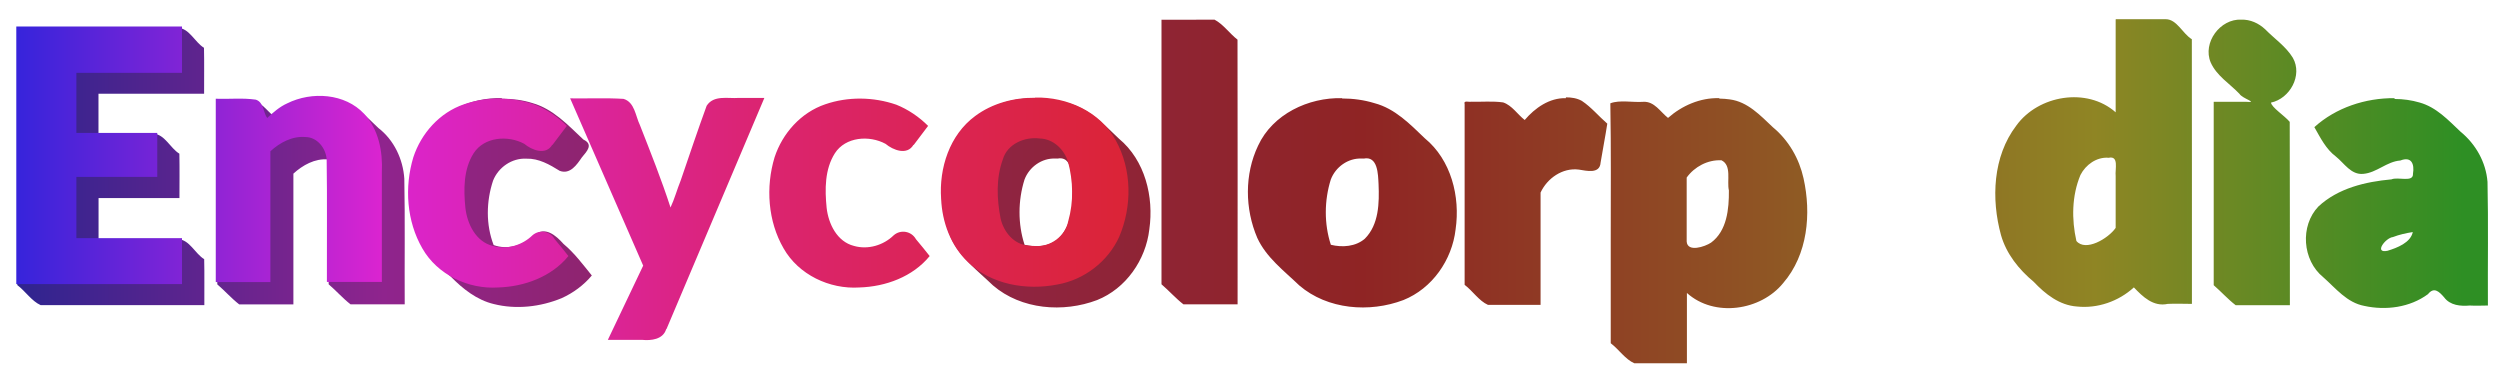 <svg xmlns="http://www.w3.org/2000/svg" xmlns:xlink="http://www.w3.org/1999/xlink" viewBox="0 0 636.68 96.18"><defs><linearGradient id="d" x1="59.1" x2="682" y1="530" y2="530" xlink:href="#a" gradientUnits="userSpaceOnUse" gradientTransform="translate(-29.7 3.33)"/><linearGradient id="a"><stop stop-color="#3624db" offset="0"/><stop stop-color="#db24d0" offset=".15"/><stop stop-color="#db2473" offset=".3"/><stop stop-color="#db2438" offset=".45"/><stop stop-color="#db2424" offset=".55"/><stop stop-color="#db6c24" offset=".7"/><stop stop-color="#d4db24" offset=".85"/><stop stop-color="#24db24" offset="1"/></linearGradient><linearGradient id="b"><stop stop-color="#2e248f" offset="0"/><stop stop-color="#8f248d" offset=".15"/><stop stop-color="#8f2458" offset=".3"/><stop stop-color="#8f2437" offset=".45"/><stop stop-color="#8f2424" offset=".55"/><stop stop-color="#8f5024" offset=".7"/><stop stop-color="#8f8524" offset=".85"/><stop stop-color="#2e8f24" offset="1"/></linearGradient><linearGradient id="c" x1="59.1" x2="682" y1="530" y2="530" xlink:href="#b" gradientUnits="userSpaceOnUse" gradientTransform="translate(-29.7 3.33)"/><linearGradient id="e" x1="59.1" x2="682" y1="530" y2="530" xlink:href="#a" gradientUnits="userSpaceOnUse" gradientTransform="translate(-29.7 3.33)"/></defs><g fill="url(#c)" transform="translate(-25.2 -498)"><path d="M29.6 505v65.6c2.06 1.55 3.68 4.1 5.94 5.1h41.7c-.03-3.9.06-7.82-.04-11.7-2.32-1.4-3.76-5-6.6-5.06H50.3v-10.5h20.6c0-3.76.06-7.52-.02-11.3-2.32-1.4-3.76-5-6.6-5.07h-14v-10.2h26.9c-.02-3.9.06-7.82-.03-11.7-2.32-1.4-3.76-5-6.6-5.06h-41zM635 523c-7.38-.06-14.9 2.4-20.4 7.38 1.54 2.7 2.95 5.6 5.5 7.5 2.12 1.7 3.85 4.7 6.95 4.4 3.44-.28 5.98-3.15 9.45-3.4 2.86-1.13 3.62.93 3.22 3.35.15 2.35-3.82.72-5.48 1.45-6.62.6-13.6 2.25-18.6 6.9-4.73 4.94-4.1 13.7 1.2 18 3.2 2.82 6.03 6.5 10.5 7.33 5.48 1.2 11.6.4 16.2-3 1.52-1.9 2.8-.7 4.1.8 1.55 2.1 4.2 2.3 6.56 2.1 1.53.1 3.07 0 4.6 0-.06-10.5.13-21-.1-31.5-.4-5-2.98-9.6-6.9-12.8-3.08-2.9-6.1-6.2-10.4-7.4-2.04-.6-4.2-.9-6.35-.9zm4.67 34.1c-.56 2.7-3.98 4.02-6.45 4.77-3.54.73-.5-3.3 1.4-3.5 1.6-.62 3.33-1 5.05-1.27zM596 503c-5.4-.26-9.92 5.87-7.8 10.9 1.5 3.4 4.85 5.4 7.33 8 .74 1.23 4.9 2.3 1.77 2.03h-8.33v46.7c1.9 1.64 3.64 3.6 5.6 5.1h13.8c-.03-15.6.03-31.1-.04-46.7-1.3-1.55-4.65-3.7-4.77-4.9 4.83-1.02 8.1-6.96 5.57-11.4-1.77-2.92-4.7-4.86-7.05-7.27-1.66-1.55-3.8-2.53-6.1-2.46zm-32 0v23.6c-7.3-6.47-19.7-4.37-25.3 3.38-6 7.88-6.42 18.7-3.9 27.9 1.36 4.77 4.55 8.75 8.34 11.9 2.93 3.1 6.54 5.97 11 6.28 5.22.56 10.6-1.3 14.5-4.87 2.28 2.4 4.96 5 8.63 4.2 2.05-.1 4.1 0 6.15 0-.02-22.5.03-44.9-.02-67.4-2.34-1.4-3.8-5.1-6.65-5.1h-12.7zm-1.86 35.2c2.8-.68 1.66 2.93 1.86 4.64v13.2c-1.93 2.75-7.68 6.13-10 3.33-1.24-5.5-1.18-11.5 1.03-16.8 1.33-2.62 4.1-4.6 7.1-4.4z"/><path d="M507 523c-9.04-.3-18.2 5.27-21.3 13.9-2.7 7.04-2.17 15.2 1 22 2.35 4.86 6.76 8.15 10.6 11.8 6.47 5.74 15.9 6.55 24 4.55 4.55-1.04 8.83-3.46 11.9-7.04-2.35-2.9-4.66-5.9-7.56-8.3-1.98-2.8-5.58-3.9-8.42-1.5-3.67 2.3-8.3 3.2-12.4 1.8-.4-1.5-2.68-5.6.05-5.3 8.8 0 17.6.06 26.4-.03 3.08-.9 2.06-5 2.15-7.42-.38-5.84-3.12-11.6-7.73-15.2-3.3-3.12-6.6-6.6-11.1-7.82-2.5-.74-5-1.1-7.5-1.1zm5.7 14.7c2.14-1.14 3.98 3.2 1.88 3.72h-9.27c1.5-2.56 4.6-3.83 7.4-3.72z"/><path d="M463 523c-4.78-.14-9.45 1.9-13 5.03-1.96-1.54-3.47-4.25-6.27-4.1-2.72.2-6.05-.54-8.42.38.2 11.7.1 23.4.1 35.1v26c2.1 1.6 3.7 4.1 6 5.1h13.4v-17.9c7 6.3 18.8 4.5 24.5-2.5 6.3-7.3 7.2-17.7 5.2-26.7-1.1-5-3.8-9.7-7.8-13-3.2-3-6.4-6.5-11-7.1-.8-.1-1.7-.2-2.6-.2zm.57 15.8c2.75 1.3 1.36 5.25 1.93 7.7.04 4.72-.48 10.3-4.55 13.3-1.55 1.03-6 2.53-6.2-.28v-16.3c2-2.78 5.37-4.56 8.82-4.4zM424 523c-4.2-.12-7.9 2.5-10.5 5.56-1.86-1.44-3.23-3.73-5.5-4.48-2.7-.38-5.4-.1-8.1-.18-.63.16-2.02-.45-1.7.64v46c2.05 1.55 3.67 4.1 5.94 5.1h13.4v-28.6c1.7-3.65 5.6-6.38 9.74-5.85 1.96.3 5.36 1.2 5.55-1.8.54-3.3 1.2-6.6 1.7-9.9-2.2-1.9-4.07-4.2-6.48-5.8-1.25-.7-2.67-.9-4.06-.9zm-57 0c-8.57-.23-17.7 4.07-21.4 12.1-3.48 7.28-3.38 16.1-.2 23.5 2.3 5 6.8 8.35 10.7 12.1 7.2 6.17 17.9 6.98 26.5 3.72 7.34-2.94 12.4-10.2 13.3-18 1.22-8.35-1.14-17.7-7.84-23.2-3.77-3.6-7.57-7.56-12.8-8.94-2.68-.83-5.5-1.2-8.3-1.2zm5.43 15.4c3.7-.8 3.72 4.03 3.85 6.5.2 4.77.1 10.3-3.5 13.9-2.35 2.02-5.75 2.26-8.65 1.54-1.74-5.33-1.68-11.3-.02-16.6 1.2-3.2 4.4-5.53 7.9-5.36h.5zM321 503v67.4c1.9 1.63 3.64 3.6 5.58 5.1h13.8c0-22.5.03-44.9-.02-67.4-2.03-1.57-3.63-3.94-5.87-5.1-4.5.04-9 .02-13.5.02zm-32 20c-8.57-.23-17.7 4.07-21.4 12.1-3.48 7.28-3.38 16.1-.2 23.5 2.3 5 6.8 8.35 10.7 12.1 7.2 6.17 17.9 6.98 26.5 3.72 7.33-2.93 12.4-10.2 13.3-18 1.2-8.3-1.1-17.6-7.73-23.1-3.8-3.63-7.63-7.65-12.9-9.04-2.68-.83-5.5-1.2-8.3-1.2zm5.43 15.4c3.7-.8 3.72 4.03 3.85 6.5.2 4.77.1 10.3-3.5 13.9-2.35 2.02-5.75 2.26-8.65 1.54-1.74-5.33-1.68-11.3-.02-16.6 1.2-3.2 4.4-5.53 7.9-5.36h.5z"/><path d="M245 523c-8.02-.27-16.5 3.65-20.2 11-3.84 7.22-3.97 16.1-1.18 23.7 1.65 4.34 4.88 7.76 8.33 10.7 3.08 3.14 6.67 6 11 7.03 5.7 1.44 11.9.73 17.3-1.5 2.94-1.33 5.6-3.3 7.67-5.77-2.27-2.8-4.43-5.72-7.22-8.05-1.86-2.1-4.8-4.7-7.48-2.1-2.75 2.5-6.75 3.7-10.3 2.4-2-5.2-1.9-11.1-.15-16.4 1.34-3.4 4.8-5.8 8.5-5.6 3.13-.1 5.9 1.5 8.48 3.1 2.66 1 4.38-1.6 5.64-3.43 1.3-1.56 3-3.3.4-4.53-3.9-3.65-7.7-7.8-13-9.3-2.5-.8-5.2-1.12-7.8-1.1zm-74 1l18.6 42.6-9 18.9c2.28 1.52 3.82 4.83 6.57 5.08 3.82-.1 7.74.36 11.5-.33 2.83-1.54 3.04-5.2 4.5-7.78l22.6-53.4c-1.95-1.63-3.62-3.74-5.73-5.1-4.13.2-8.32-.28-12.4.27-2.85 1.3-2.85 4.97-4.04 7.48l-5.26 15.2c-2.2-5.43-3.95-11.1-6.42-16.4-2.24-2.1-4.3-4.47-6.86-6.18-4-.75-8.17-.18-12.2-.35H171z"/><path d="M153 523c-8.02-.27-16.5 3.65-20.2 11-3.84 7.22-3.97 16.1-1.18 23.7 1.65 4.34 4.88 7.76 8.33 10.7 3.08 3.14 6.67 6 11 7.03 5.7 1.44 11.9.73 17.3-1.5 2.94-1.33 5.6-3.3 7.67-5.77-2.27-2.8-4.43-5.72-7.22-8.05-1.86-2.1-4.8-4.7-7.48-2.1-2.75 2.5-6.75 3.7-10.3 2.4-2-5.2-1.9-11.1-.15-16.4 1.34-3.4 4.8-5.8 8.5-5.6 3.13-.1 5.9 1.5 8.48 3.1 2.66 1 4.38-1.6 5.64-3.43 1.3-1.56 3-3.3.4-4.53-3.9-3.65-7.7-7.8-13-9.3-2.5-.8-5.2-1.12-7.8-1.1zm-46 0c-4.43-.06-8.86 1.58-12.2 4.5-1.8-1.47-3.27-3.94-5.9-3.78h-8.36v46.7c1.9 1.62 3.64 3.6 5.58 5.1h13.8v-33.3c2.37-2.16 5.47-3.9 8.78-3.62.38 5.66.1 11.3.2 17v14.8c1.9 1.62 3.63 3.6 5.57 5.1h13.8c-.06-10.7.1-21.3-.1-32-.33-4.98-2.63-9.84-6.6-12.9-3.08-2.92-6.16-6.3-10.5-7.15-1.33-.3-2.7-.46-4.05-.44z"/></g><g fill="url(#d)" transform="translate(-25.35 -488.15)"><path d="M71.7 495v11.7H44.8V522h20.6v11.2H44.8v15.6h26.9v11.7H29.5v-65.6h42.2z"/><path fill="url(#e)" d="M80.3 560v-46.7c3.4.12 6.82-.26 10.2.23 2.08.68 1.85 3.3 2.9 4.67 1.5-1.4 3.16-2.86 5.1-3.73 6.24-3.1 14.7-2.56 19.6 2.68 3.67 3.96 4.75 9.57 4.5 14.8v28h-14c-.04-10.4.1-20.9-.06-31.3-.25-2.8-2.4-5.56-5.37-5.6-3.36-.3-6.55 1.4-8.96 3.63v33.3h-14zm85.7-35c-1.6 2.8-5.2 1.4-7.13-.22-4.14-2.24-10.2-1.8-12.9 2.4-2.6 4.1-2.57 9.22-2.1 13.9.46 4.1 2.66 8.62 6.97 9.7 3.56 1.02 7.5-.16 10.1-2.7 1.78-1.57 4.52-1.07 5.67.98 1.2 1.46 2.4 2.86 3.5 4.3-4.3 5.27-11.2 7.8-17.9 8-7.6.5-15.5-3.26-19.3-9.95-4-6.9-4.6-15.6-2.3-23.2 2-6.1 6.7-11.4 12.9-13.5 5.8-2 12.3-1.9 18.1.1 3 1.2 5.8 3.1 8.1 5.4l-3.7 4.9zm29 47c-.8 2.6-3.84 2.94-6.15 2.7h-8.7l9-18.9-18.6-42.6c4.53.07 9.08-.15 13.6.13 2.86.86 3.03 4.35 4.16 6.66 2.7 6.9 5.5 13.9 7.8 21 1-2.1 1.7-4.7 2.6-6.9 2.2-6.4 4.3-12.7 6.6-19 1.8-2.8 5.4-1.8 8.1-2h6.6l-24.9 58.8zm63-47c-1.6 2.8-5.2 1.4-7.13-.22-4.14-2.24-10.2-1.8-12.9 2.4-2.6 4.1-2.57 9.22-2.1 13.9.46 4.1 2.66 8.62 6.97 9.7 3.56 1.02 7.5-.16 10.1-2.7 1.78-1.57 4.52-1.07 5.67.98 1.2 1.46 2.4 2.86 3.5 4.3-4.3 5.27-11.2 7.8-17.9 8-7.6.5-15.5-3.26-19.3-9.95-4-6.9-4.6-15.6-2.3-23.2 2-6.1 6.7-11.4 12.9-13.5 5.8-2 12.3-1.9 18.1.1 3 1.2 5.8 3.1 8.1 5.4l-3.7 4.9zm31-12c8.08-.2 16.6 3.6 20.5 10.9 4.13 7.44 4.2 16.8.86 24.6-2.86 6.27-8.9 10.9-15.7 12.1-7.88 1.56-16.9.04-22.8-5.7-4.4-4.15-6.58-10.2-6.83-16.1-.56-7.84 2.15-16.3 8.67-21.1 4.35-3.24 9.85-4.7 15.2-4.65zm0 37.8c3.87.28 7.64-2.5 8.4-6.33 1.4-4.9 1.26-10.2-.05-15.1-.98-3.17-3.76-5.87-7.2-5.95-3.82-.5-8.26 1.37-9.4 5.3-1.76 4.82-1.55 10.1-.57 15.1.78 3.4 3.38 6.6 7.04 6.86.6.08 1.2.12 1.78.12z"/><path d="M335 493v67.4h-14V493h14z"/><path fill="url(#e)" d="M367 513c8.08-.2 16.6 3.6 20.5 10.9 4.13 7.44 4.2 16.8.86 24.6-2.86 6.27-8.9 10.9-15.7 12.1-7.88 1.56-16.9.04-22.8-5.7-4.4-4.15-6.58-10.2-6.83-16.1-.56-7.84 2.15-16.3 8.67-21.1 4.35-3.24 9.85-4.7 15.2-4.65zm0 37.8c3.87.28 7.64-2.5 8.4-6.33 1.4-4.9 1.26-10.2-.05-15.1-.98-3.17-3.76-5.87-7.2-5.95-3.82-.5-8.26 1.37-9.4 5.3-1.76 4.82-1.55 10.1-.57 15.1.78 3.4 3.38 6.6 7.04 6.86.6.08 1.2.12 1.78.12zm31 9.2v-46.7c3.43.1 6.9-.25 10.3.24 2.16.93 2.02 3.54 2.45 5.5.2.42.1 2.4.58 1.53 2.65-3.96 6.52-7.76 11.5-8.14 2-.06 6.65-.03 5.86 2.83-.6 3.12-1.1 6.25-1.7 9.36-1.4 2.52-4.5.5-6.7.84-3.7.08-7 2.62-8.4 5.88-.2 3.05-.1 6.13-.1 9.2v19.4h-14zm37 15v-61.5c3.47.2 7.07-.42 10.5.35 2.36.5 1.3 5.85 3.5 4.68 1.75-2.3 4.4-3.7 7.04-4.78 6-2.33 13.6-1.2 17.8 3.97 5.16 6.07 6.23 14.5 5.62 22.2-.75 8-4.98 16.3-12.7 19.5-5.02 2.1-11.2 2-15.8-.95-1.4-1.8-2.32-1.02-1.93.83v15.6h-14zm22.8-51.7c-3.44-.14-7.02 1.68-8.82 4.56v19.6c3.47 4.33 11.6 4.4 14.2-.94 2.64-5.24 2.33-11.4 1.35-17-.73-3.17-3.06-6.53-6.7-6.25zM507 513c7.58-.23 15.6 3.7 18.8 10.9 2.06 4.4 2.72 9.44 1.84 14.2-1.13 2.1-3.83 1.32-5.78 1.46h-23.9c.3 4.4 2.58 9.37 7.2 10.6 4.77 1.53 9.85-.26 13.9-2.87 2.94-1.5 5.4 1.2 6.8 3.4 2.12 1.4 1.75 3.7-.45 4.7-6.3 5.2-15.3 6.5-23.2 5.1-6.9-1.4-13.3-6.1-15.9-12.8-2.9-6.9-3-15.1 0-22 3.3-7.2 10.6-12.2 18.5-12.7.8-.1 1.6-.1 2.4-.1zm.27 9.63c-3.83-.3-7.64 2.46-8.54 6.2-1.65 1.9.5 3.22 2.3 2.62h14.4c.3-4.08-2.63-8.6-6.98-8.76-.4-.1-.8-.1-1.2-.1zM569 560c-3.05.35-3.73-3.24-4.38-5.4-1.87.34-3.27 3.14-5.44 3.82-6.13 3.5-14.8 3.22-19.7-2.22-5.64-5.98-6.77-14.8-6.2-22.6.66-7.95 4.75-16.3 12.4-19.6 5.8-2.58 13.2-2 18.1 2.3v-23.6h14v67.4h-8.65zm-14.1-10c3.45.14 7.17-1.63 8.82-4.68v-19.5c-3.52-4.3-11.7-4.4-14.2.98-2.63 5.38-2.33 11.7-1.2 17.4.73 3.07 3.18 6 6.6 5.77zm48.1-37v46.7h-14V513h14zm1.62-12.8c.15 5.84-7 9.96-12.1 7.33-4.2-1.86-6.16-7.5-3.65-11.5 2.42-4.18 8.54-5.4 12.4-2.4 2.05 1.5 3.44 3.96 3.4 6.52zM646 560c-2.27.38-4.6-1.2-4.95-3.5-.42-.94-.6-2.72-1.7-1.02-3.67 3.1-8.25 5.33-13.1 5.24-4.94.22-10.6-1.4-13.1-6.04-2.94-5.16-1.9-12.6 3.2-16 5.35-4.02 12.2-5.16 18.7-5.7 2.2.53 4.63-.32 3.7-2.96-.02-2.63-1.15-5.72-3.95-6.48-3.73-1.22-7.62.27-10.9 2.12-2.23 1.24-5.5 1.62-7.2-.68-.77-1.97-4.47-4.72-1.63-6.4 6.93-5.23 16.2-7.34 24.7-5.4 6.3 1.66 11.3 7.23 12.2 13.7.66 4.67.24 9.4.35 14.1v19h-6.4zm-16-8.5c3.37.16 6.6-1.56 8.82-4v-6.48c-4.3.3-9 .4-12.6 3.02-2.27 2-1.7 6.65 1.56 7.23.73.18 1.48.23 2.23.24z"/></g><script xmlns=""/></svg>
